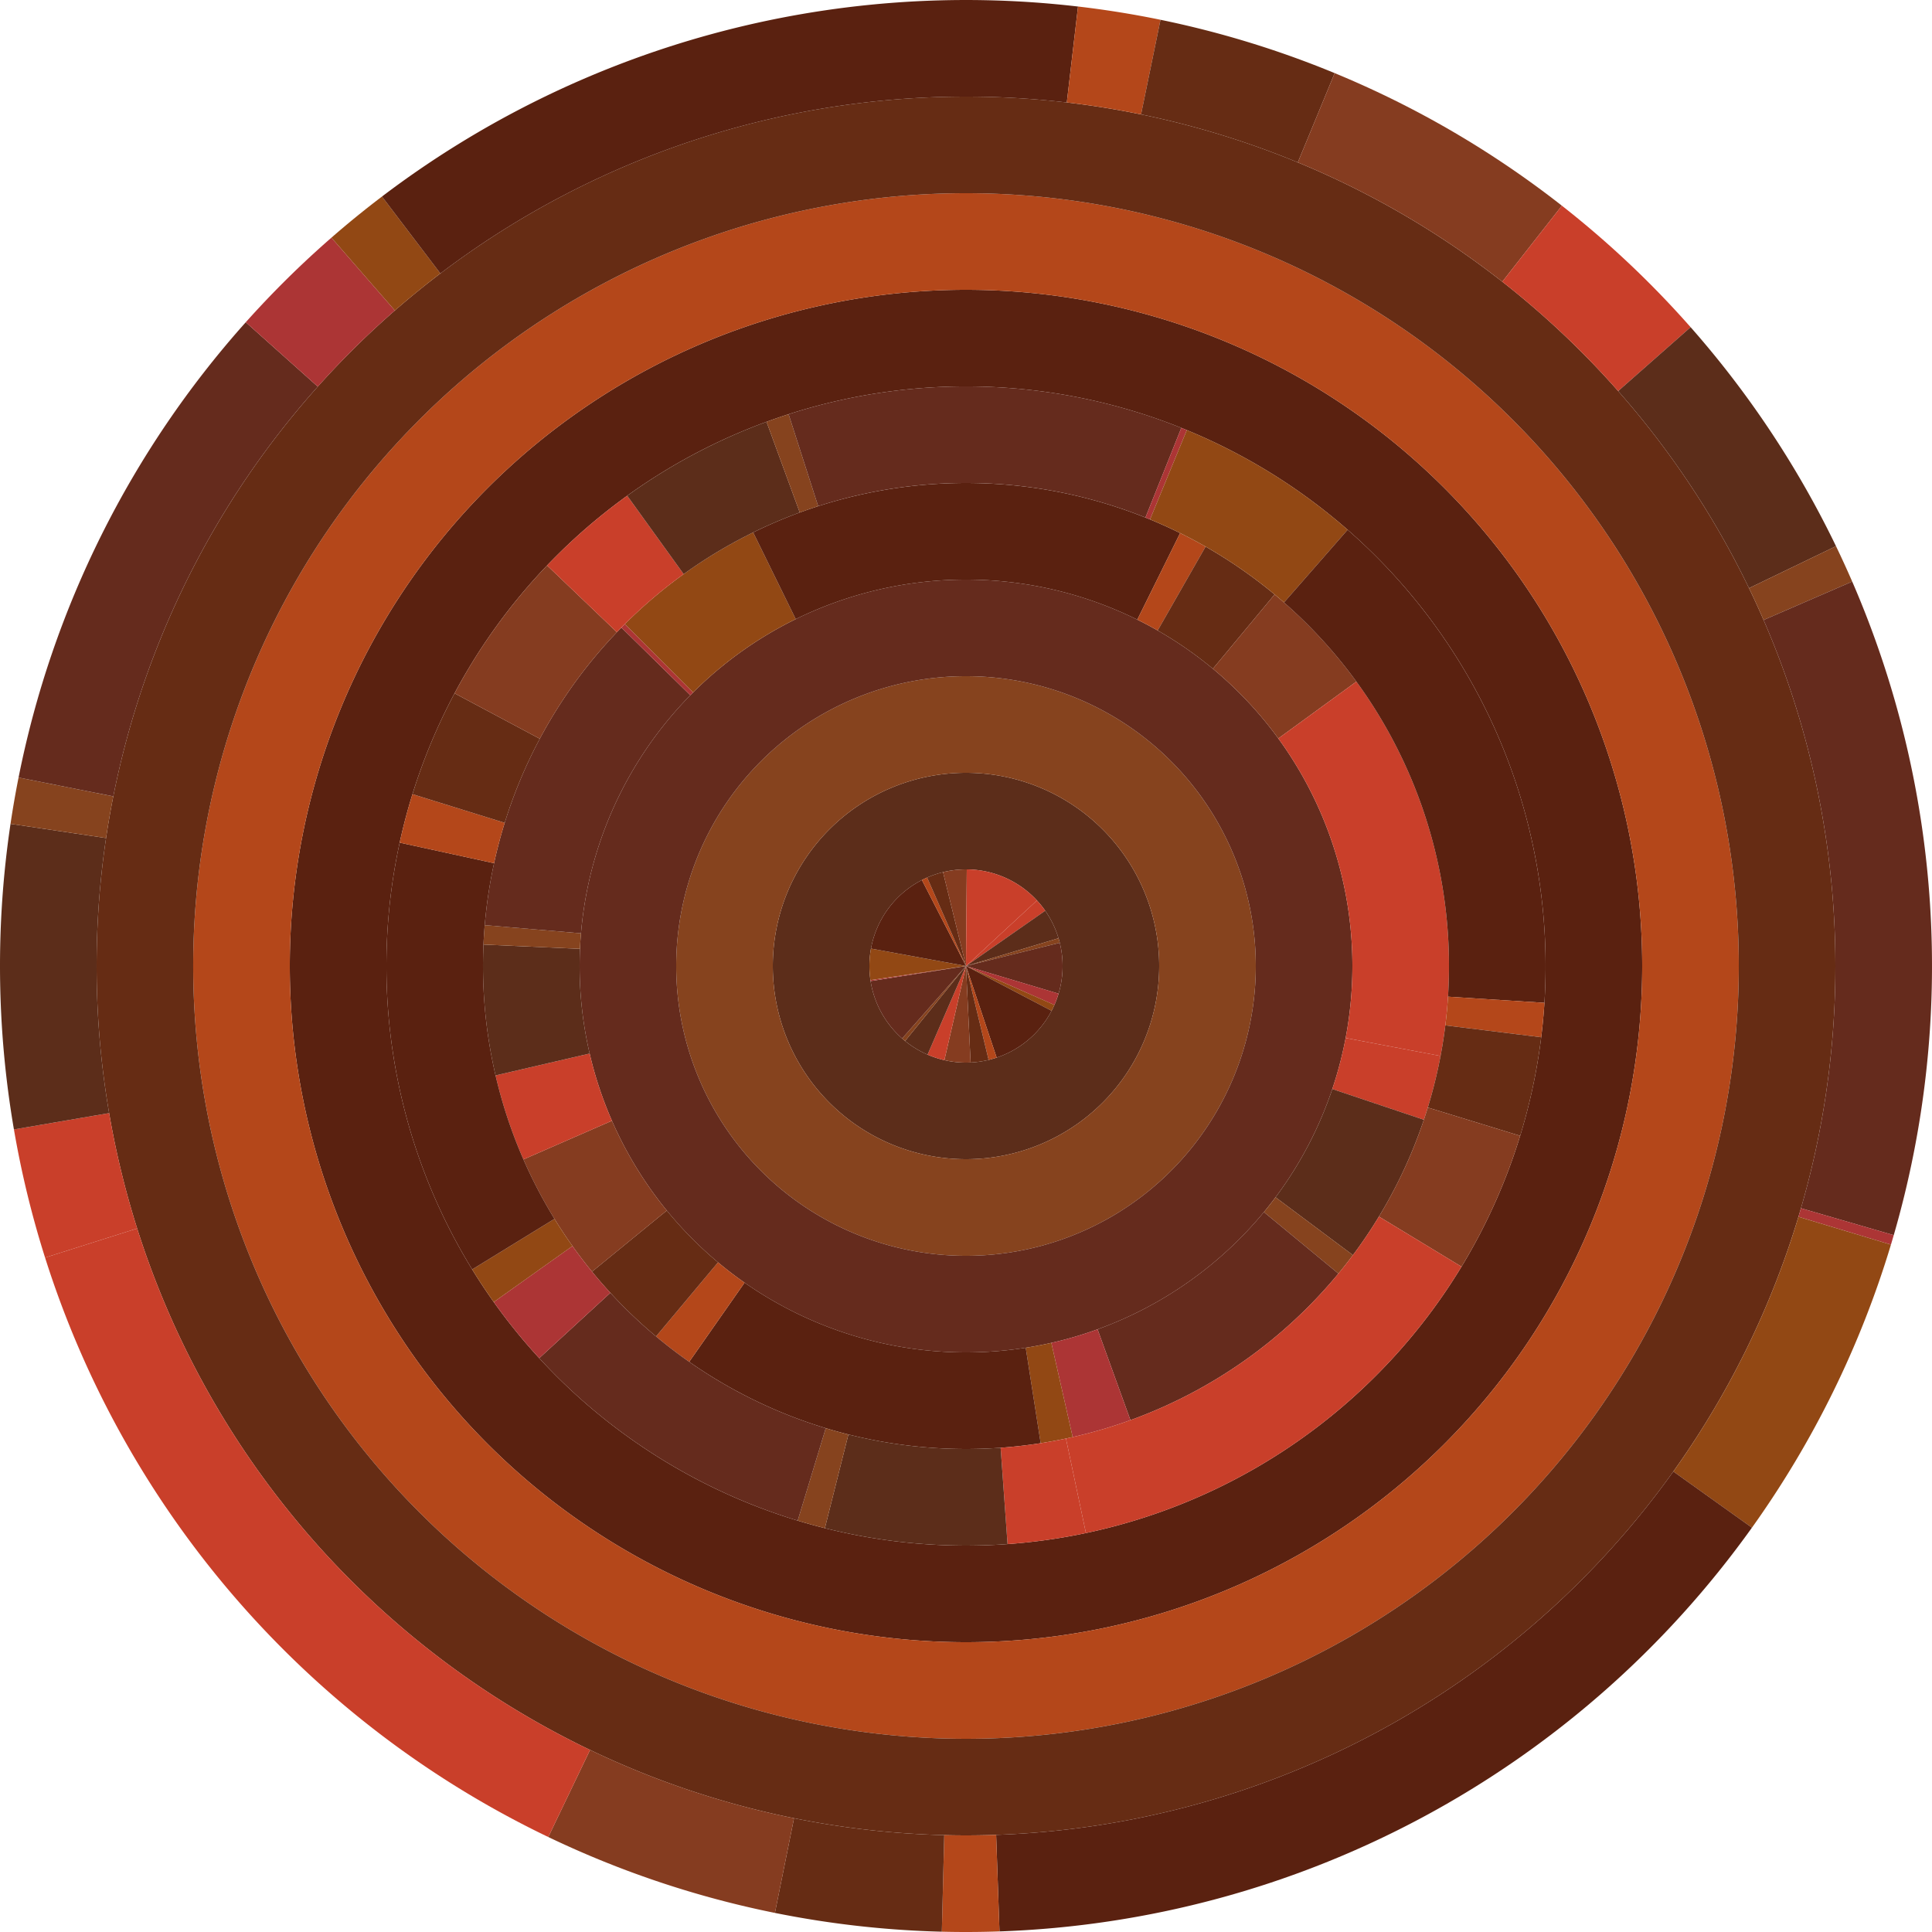 <?xml version='1.0' encoding='UTF-8'?>
<svg viewBox="-1.0658141036401503E-13 -3.126388037344441E-13 200 200" preserveAspectRatio="xMidYMid meet" xmlns="http://www.w3.org/2000/svg" xmlns:svg="http://www.w3.org/2000/svg"><g transform="translate(0.0, 0.0)"><path fill="#5c2d1a" d="M 120.0,100.0 a 20.0 20.0 0.0 1 1 -20.0,-20.0 a 20.0 20.0 0.0 0 1 20.0,20.0 z M 110.0,100.0 a 10.0 10.0 0.0 1 0 -10.0,10.0 a 10.0 10.0 0.0 0 0 10.0,-10.0 z"/><path fill="#86431e" d="M 130.0,100.0 a 30.0 30.0 0.0 1 1 -30.0,-30.0 a 30.0 30.0 0.0 0 1 30.0,30.0 z M 120.0,100.0 a 20.0 20.0 0.0 1 0 -20.0,20.0 a 20.0 20.0 0.0 0 0 20.0,-20.0 z"/><path fill="#652b1d" d="M 140.0,100.0 a 40.0 40.0 0.0 1 1 -40.0,-40.0 a 40.0 40.0 0.0 0 1 40.0,40.0 z M 130.0,100.0 a 30.0 30.0 0.0 1 0 -30.0,30.0 a 30.0 30.0 0.0 0 0 30.0,-30.0 z"/><path fill="#5a2110" d="M 170.0,100.0 a 70.0 70.0 0.0 1 1 -70.0,-70.0 a 70.0 70.0 0.0 0 1 70.0,70.0 z M 160.0,100.0 a 60.0 60.0 0.0 1 0 -60.0,60.0 a 60.0 60.0 0.0 0 0 60.0,-60.0 z"/><path fill="#b4471a" d="M 180.0,100.0 a 80.0 80.0 0.0 1 1 -80.0,-80.0 a 80.0 80.0 0.0 0 1 80.0,80.0 z M 170.0,100.0 a 70.0 70.0 0.0 1 0 -70.0,70.0 a 70.0 70.0 0.0 0 0 70.0,-70.0 z"/><path fill="#662c14" d="M 190.0,100.0 a 90.0 90.0 0.0 1 1 -90.0,-90.0 a 90.0 90.0 0.0 0 1 90.0,90.0 z M 180.0,100.0 a 80.0 80.0 0.0 1 0 -80.0,80.0 a 80.0 80.0 0.0 0 0 80.0,-80.0 z"/><path fill="#c93f2a" d="M 100.0,100.0 l 7.345 -6.786 a 10.0 10.0 0.0 0 1 0.856,1.064 l -8.201 5.722 z"/><path fill="#5c2d1a" d="M 100.0,100.0 l 8.201 -5.722 a 10.0 10.0 0.0 0 1 1.377,2.848 l -9.578 2.874 z"/><path fill="#86431e" d="M 100.0,100.0 l 9.578 -2.874 a 10.0 10.0 0.0 0 1 0.128,0.469 l -9.707 2.404 z"/><path fill="#652b1d" d="M 100.0,100.0 l 9.707 -2.404 a 10.0 10.0 0.0 0 1 -0.125,5.266 l -9.582 -2.862 z"/><path fill="#ac3535" d="M 100.0,100.0 l 9.582 2.862 a 10.0 10.0 0.0 0 1 -0.43,1.17 l -9.152 -4.031 z"/><path fill="#924814" d="M 100.0,100.0 l 9.152 4.031 a 10.0 10.0 0.0 0 1 -0.293,0.608 l -8.859 -4.639 z"/><path fill="#5a2110" d="M 100.0,100.0 l 8.859 4.639 a 10.0 10.0 0.0 0 1 -5.685,4.844 l -3.174 -9.483 z"/><path fill="#b4471a" d="M 100.0,100.0 l 3.174 9.483 a 10.0 10.0 0.0 0 1 -0.831,0.239 l -2.342 -9.722 z"/><path fill="#662c14" d="M 100.0,100.0 l 2.342 9.722 a 10.0 10.0 0.0 0 1 -1.867,0.267 l -0.476 -9.989 z"/><path fill="#853c20" d="M 100.0,100.0 l 0.476 9.989 a 10.0 10.0 0.0 0 1 -2.712,-0.242 l 2.237 -9.747 z"/><path fill="#c93f2a" d="M 100.0,100.0 l -2.237 9.747 a 10.0 10.0 0.0 0 1 -1.741,-0.572 l 3.978 -9.175 z"/><path fill="#5c2d1a" d="M 100.0,100.0 l -3.978 9.175 a 10.0 10.0 0.0 0 1 -2.326,-1.412 l 6.304 -7.763 z"/><path fill="#86431e" d="M 100.0,100.0 l -6.304 7.763 a 10.0 10.0 0.0 0 1 -0.307,-0.26 l 6.611 -7.503 z"/><path fill="#652b1d" d="M 100.0,100.0 l -6.611 7.503 a 10.0 10.0 0.0 0 1 -3.266,-5.941 l 9.877 -1.562 z"/><path fill="#ac3535" d="M 100.0,100.0 l -9.877 1.562 a 10.0 10.0 0.0 0 1 -0.015,-0.101 l 9.893 -1.46 z"/><path fill="#924814" d="M 100.0,100.0 l -9.893 1.46 a 10.0 10.0 0.0 0 1 0.057,-3.264 l 9.836 1.803 z"/><path fill="#5a2110" d="M 100.0,100.0 l -9.836 -1.803 a 10.0 10.0 0.0 0 1 5.273,-7.095 l 4.563 8.898 z"/><path fill="#b4471a" d="M 100.0,100.0 l -4.563 -8.898 a 10.0 10.0 0.0 0 1 0.539,-0.256 l 4.024 9.155 z"/><path fill="#662c14" d="M 100.0,100.0 l -4.024 -9.155 a 10.0 10.0 0.0 0 1 1.647,-0.559 l 2.378 9.713 z"/><path fill="#853c20" d="M 100.0,100.0 l -2.378 -9.713 a 10.0 10.0 0.0 0 1 2.458,-0.286 l -0.08 10 z"/><path fill="#c93f2a" d="M 100.0,100.0 l 0.08 -10 a 10.0 10.0 0.0 0 1 7.265,3.214 l -7.345 6.786 z"/><path fill="#c93f2a" d="M 139.3,107.45 l 9.825 1.863 a 50.0 50.0 0.0 0 1 -1.727,6.605 l -9.48 -3.184 a 40.0 40.0 0.0 0 0 1.381,-5.284 z"/><path fill="#5c2d1a" d="M 137.919,112.734 l 9.48 3.184 a 50.0 50.0 0.0 0 1 -7.345,14.011 l -8.011 -5.986 a 40.0 40.0 0.0 0 0 5.876,-11.209 z"/><path fill="#86431e" d="M 132.043,123.943 l 8.011 5.986 a 50.0 50.0 0.0 0 1 -1.503,1.913 l -7.71 -6.368 a 40.0 40.0 0.0 0 0 1.202,-1.53 z"/><path fill="#652b1d" d="M 130.84,125.473 l 7.71 6.368 a 50.0 50.0 0.0 0 1 -21.527,15.171 l -3.405 -9.403 a 40.0 40.0 0.0 0 0 17.222,-12.137 z"/><path fill="#ac3535" d="M 113.618,137.61 l 3.405 9.403 a 50.0 50.0 0.0 0 1 -5.98,1.752 l -2.209 -9.753 a 40.0 40.0 0.0 0 0 4.784,-1.402 z"/><path fill="#924814" d="M 108.834,139.012 l 2.209 9.753 a 50.0 50.0 0.0 0 1 -3.313,0.634 l -1.546 -9.88 a 40.0 40.0 0.0 0 0 2.651,-0.507 z"/><path fill="#5a2110" d="M 106.184,139.519 l 1.546 9.88 a 50.0 50.0 0.0 0 1 -36.383,-8.424 l 5.731 -8.195 a 40.0 40.0 0.0 0 0 29.107,6.739 z"/><path fill="#b4471a" d="M 77.077,132.78 l -5.731 8.195 a 50.0 50.0 0.0 0 1 -3.433,-2.629 l 6.417 -7.669 a 40.0 40.0 0.0 0 0 2.746,2.103 z"/><path fill="#662c14" d="M 74.331,130.677 l -6.417 7.669 a 50.0 50.0 0.0 0 1 -6.629,-6.706 l 7.743 -6.328 a 40.0 40.0 0.0 0 0 5.303,5.365 z"/><path fill="#853c20" d="M 69.028,125.313 l -7.743 6.328 a 50.0 50.0 0.0 0 1 -7.1,-11.617 l 9.163 -4.005 a 40.0 40.0 0.0 0 0 5.68,9.293 z"/><path fill="#c93f2a" d="M 63.348,116.02 l -9.163 4.005 a 50.0 50.0 0.0 0 1 -2.885,-8.697 l 9.74 -2.266 a 40.0 40.0 0.0 0 0 2.308,6.957 z"/><path fill="#5c2d1a" d="M 61.04,109.062 l -9.74 2.266 a 50.0 50.0 0.0 0 1 -1.251,-13.549 l 9.99 0.444 a 40.0 40.0 0.0 0 0 1.001,10.839 z"/><path fill="#86431e" d="M 60.039,98.223 l -9.99 -0.444 a 50.0 50.0 0.0 0 1 0.13,-2.01 l 9.964 0.846 a 40.0 40.0 0.0 0 0 -0.104,1.608 z"/><path fill="#652b1d" d="M 60.143,96.616 l -9.964 -0.846 a 50.0 50.0 0.0 0 1 14.148,-30.805 l 7.135 7.007 a 40.0 40.0 0.0 0 0 -11.319,24.644 z"/><path fill="#ac3535" d="M 71.462,71.972 l -7.135 -7.007 a 50.0 50.0 0.0 0 1 0.361,-0.363 l 7.062 7.08 a 40.0 40.0 0.0 0 0 -0.288,0.291 z"/><path fill="#924814" d="M 71.75,71.681 l -7.062 -7.08 a 50.0 50.0 0.0 0 1 13.28,-9.486 l 4.406 8.977 a 40.0 40.0 0.0 0 0 -10.624,7.589 z"/><path fill="#5a2110" d="M 82.375,64.093 l -4.406 -8.977 a 50.0 50.0 0.0 0 1 44.199,0.067 l -4.434 8.963 a 40.0 40.0 0.0 0 0 -35.359,-0.054 z"/><path fill="#b4471a" d="M 117.734,64.146 l 4.434 -8.963 a 50.0 50.0 0.0 0 1 2.634,1.402 l -4.96 8.683 a 40.0 40.0 0.0 0 0 -2.107,-1.122 z"/><path fill="#662c14" d="M 119.841,65.268 l 4.96 -8.683 a 50.0 50.0 0.0 0 1 7.146,4.953 l -6.389 7.692 a 40.0 40.0 0.0 0 0 -5.717,-3.962 z"/><path fill="#853c20" d="M 125.558,69.23 l 6.389 -7.692 a 50.0 50.0 0.0 0 1 8.465,9.021 l -8.083 5.888 a 40.0 40.0 0.0 0 0 -6.772,-7.217 z"/><path fill="#c93f2a" d="M 132.33,76.447 l 8.083 -5.888 a 50.0 50.0 0.0 0 1 8.712,38.755 l -9.825 -1.863 a 40.0 40.0 0.0 0 0 -6.97,-31.004 z"/><path fill="#c93f2a" d="M 110.346,148.918 l 2.069 9.784 a 60.0 60.0 0.0 0 1 -8.112,1.144 l -0.717 -9.974 a 50.0 50.0 0.0 0 0 6.76,-0.953 z"/><path fill="#5c2d1a" d="M 103.585,149.871 l 0.717 9.974 a 60.0 60.0 0.0 0 1 -18.911,-1.651 l 2.435 -9.699 a 50.0 50.0 0.0 0 0 15.759,1.376 z"/><path fill="#86431e" d="M 87.826,148.495 l -2.435 9.699 a 60.0 60.0 0.0 0 1 -2.813,-0.779 l 2.904 -9.569 a 50.0 50.0 0.0 0 0 2.344,0.65 z"/><path fill="#652b1d" d="M 85.482,147.846 l -2.904 9.569 a 60.0 60.0 0.0 0 1 -26.757,-16.817 l 7.363 -6.766 a 50.0 50.0 0.0 0 0 22.298,14.014 z"/><path fill="#ac3535" d="M 63.184,133.831 l -7.363 6.766 a 60.0 60.0 0.0 0 1 -4.707,-5.81 l 8.148 -5.798 a 50.0 50.0 0.0 0 0 3.922,4.842 z"/><path fill="#924814" d="M 59.262,128.989 l -8.148 5.798 a 60.0 60.0 0.0 0 1 -2.234,-3.376 l 8.52 -5.235 a 50.0 50.0 0.0 0 0 1.862,2.813 z"/><path fill="#5a2110" d="M 57.4,126.176 l -8.52 5.235 a 60.0 60.0 0.0 0 1 -7.505,-44.182 l 9.771 2.128 a 50.0 50.0 0.0 0 0 6.254,36.818 z"/><path fill="#b4471a" d="M 51.146,89.358 l -9.771 -2.128 a 60.0 60.0 0.0 0 1 1.322,-5.017 l 9.55 2.965 a 50.0 50.0 0.0 0 0 -1.102,4.181 z"/><path fill="#662c14" d="M 52.248,85.177 l -9.55 -2.965 a 60.0 60.0 0.0 0 1 4.358,-10.442 l 8.824 4.705 a 50.0 50.0 0.0 0 0 -3.632,8.701 z"/><path fill="#853c20" d="M 55.88,76.476 l -8.824 -4.705 a 60.0 60.0 0.0 0 1 9.578,-13.236 l 7.228 6.911 a 50.0 50.0 0.0 0 0 -7.981,11.03 z"/><path fill="#c93f2a" d="M 63.861,65.446 l -7.228 -6.911 a 60.0 60.0 0.0 0 1 8.295,-7.217 l 5.845 8.114 a 50.0 50.0 0.0 0 0 -6.912,6.015 z"/><path fill="#5c2d1a" d="M 70.773,59.432 l -5.845 -8.114 a 60.0 60.0 0.0 0 1 14.423,-7.653 l 3.442 9.389 a 50.0 50.0 0.0 0 0 -12.019,6.377 z"/><path fill="#86431e" d="M 82.792,53.054 l -3.442 -9.389 a 60.0 60.0 0.0 0 1 2.285,-0.786 l 3.061 9.52 a 50.0 50.0 0.0 0 0 -1.904,0.655 z"/><path fill="#652b1d" d="M 84.697,52.399 l -3.061 -9.52 a 60.0 60.0 0.0 0 1 40.654,1.414 l -3.715 9.284 a 50.0 50.0 0.0 0 0 -33.878,-1.179 z"/><path fill="#ac3535" d="M 118.575,53.578 l 3.715 -9.284 a 60.0 60.0 0.0 0 1 0.569,0.231 l -3.81 9.246 a 50.0 50.0 0.0 0 0 -0.474,-0.193 z"/><path fill="#924814" d="M 119.049,53.771 l 3.81 -9.246 a 60.0 60.0 0.0 0 1 16.647,10.316 l -6.584 7.526 a 50.0 50.0 0.0 0 0 -13.872,-8.597 z"/><path fill="#5a2110" d="M 132.921,62.368 l 6.584 -7.526 a 60.0 60.0 0.0 0 1 20.373,48.97 l -9.98 -0.635 a 50.0 50.0 0.0 0 0 -16.978,-40.808 z"/><path fill="#b4471a" d="M 149.899,103.176 l 9.98 0.635 a 60.0 60.0 0.0 0 1 -0.334,3.565 l -9.924 -1.229 a 50.0 50.0 0.0 0 0 0.278,-2.971 z"/><path fill="#662c14" d="M 149.621,106.147 l 9.924 1.229 a 60.0 60.0 0.0 0 1 -2.178,10.203 l -9.561 -2.93 a 50.0 50.0 0.0 0 0 1.815,-8.503 z"/><path fill="#853c20" d="M 147.806,114.65 l 9.561 2.93 a 60.0 60.0 0.0 0 1 -6.072,13.546 l -8.549 -5.188 a 50.0 50.0 0.0 0 0 5.06,-11.289 z"/><path fill="#c93f2a" d="M 142.746,125.938 l 8.549 5.188 a 60.0 60.0 0.0 0 1 -38.88,27.575 l -2.069 -9.784 a 50.0 50.0 0.0 0 0 32.4,-22.979 z"/><path fill="#c93f2a" d="M 14.199,127.169 l -9.533 3.019 a 100.0 100.0 0.0 0 1 -3.224,-13.268 l 9.856 -1.692 a 90.0 90.0 0.0 0 0 2.901,11.941 z"/><path fill="#5c2d1a" d="M 11.298,115.228 l -9.856 1.692 a 100.0 100.0 0.0 0 1 -0.353,-31.637 l 9.891 1.472 a 90.0 90.0 0.0 0 0 0.318,28.473 z"/><path fill="#86431e" d="M 10.98,86.755 l -9.891 -1.472 a 100.0 100.0 0.0 0 1 0.833,-4.793 l 9.808 1.951 a 90.0 90.0 0.0 0 0 -0.75,4.314 z"/><path fill="#652b1d" d="M 11.73,82.44 l -9.808 -1.951 a 100.0 100.0 0.0 0 1 23.519,-47.13 l 7.456 6.664 a 90.0 90.0 0.0 0 0 -21.167,42.417 z"/><path fill="#ac3535" d="M 32.897,40.023 l -7.456 -6.664 a 100.0 100.0 0.0 0 1 8.868,-8.756 l 6.569 7.54 a 90.0 90.0 0.0 0 0 -7.981,7.881 z"/><path fill="#924814" d="M 40.878,32.143 l -6.569 -7.54 a 100.0 100.0 0.0 0 1 5.233,-4.258 l 6.046 7.965 a 90.0 90.0 0.0 0 0 -4.71,3.832 z"/><path fill="#5a2110" d="M 45.588,28.311 l -6.046 -7.965 a 100.0 100.0 0.0 0 1 72.054,-19.67 l -1.16 9.933 a 90.0 90.0 0.0 0 0 -64.849,17.703 z"/><path fill="#b4471a" d="M 110.437,10.607 l 1.16 -9.933 a 100.0 100.0 0.0 0 1 8.538,1.373 l -2.013 9.795 a 90.0 90.0 0.0 0 0 -7.684,-1.236 z"/><path fill="#662c14" d="M 118.121,11.843 l 2.013 -9.795 a 100.0 100.0 0.0 0 1 18.032,5.522 l -3.817 9.243 a 90.0 90.0 0.0 0 0 -16.228,-4.97 z"/><path fill="#853c20" d="M 134.349,16.813 l 3.817 -9.243 a 100.0 100.0 0.0 0 1 23.519,13.722 l -6.168 7.871 a 90.0 90.0 0.0 0 0 -21.167,-12.35 z"/><path fill="#c93f2a" d="M 155.516,29.163 l 6.168 -7.871 a 100.0 100.0 0.0 0 1 13.327,12.578 l -7.501 6.613 a 90.0 90.0 0.0 0 0 -11.994,-11.32 z"/><path fill="#5c2d1a" d="M 167.511,40.483 l 7.501 -6.613 a 100.0 100.0 0.0 0 1 15.051,22.671 l -9.006 4.346 a 90.0 90.0 0.0 0 0 -13.546,-20.404 z"/><path fill="#86431e" d="M 181.056,60.887 l 9.006 -4.346 a 100.0 100.0 0.0 0 1 1.677,3.662 l -9.174 3.98 a 90.0 90.0 0.0 0 0 -1.509,-3.296 z"/><path fill="#652b1d" d="M 182.566,64.183 l 9.174 -3.98 a 100.0 100.0 0.0 0 1 4.3,67.66 l -9.604 -2.786 a 90.0 90.0 0.0 0 0 -3.87,-60.894 z"/><path fill="#ac3535" d="M 186.436,125.077 l 9.604 2.786 a 100.0 100.0 0.0 0 1 -0.29,0.982 l -9.575 -2.885 a 90.0 90.0 0.0 0 0 0.261,-0.884 z"/><path fill="#924814" d="M 186.175,125.961 l 9.575 2.885 a 100.0 100.0 0.0 0 1 -14.389,29.297 l -8.136 -5.814 a 90.0 90.0 0.0 0 0 12.95,-26.367 z"/><path fill="#5a2110" d="M 173.224,152.328 l 8.136 5.814 a 100.0 100.0 0.0 0 1 -77.893,41.798 l -0.347 -9.994 a 90.0 90.0 0.0 0 0 70.103,-37.618 z"/><path fill="#b4471a" d="M 103.121,189.946 l 0.347 9.994 a 100.0 100.0 0.0 0 1 -5.968,0.029 l 0.25 -9.997 a 90.0 90.0 0.0 0 0 5.371,-0.026 z"/><path fill="#662c14" d="M 97.749,189.972 l -0.25 9.997 a 100.0 100.0 0.0 0 1 -17.28,-1.945 l 1.978 -9.802 a 90.0 90.0 0.0 0 0 15.552,1.75 z"/><path fill="#853c20" d="M 82.198,188.222 l -1.978 9.802 a 100.0 100.0 0.0 0 1 -23.461,-7.857 l 4.324 -9.017 a 90.0 90.0 0.0 0 0 21.115,7.071 z"/><path fill="#c93f2a" d="M 61.083,181.151 l -4.324 9.017 a 100.0 100.0 0.0 0 1 -52.093,-59.98 l 9.533 -3.019 a 90.0 90.0 0.0 0 0 46.884,53.982 z"/></g></svg>